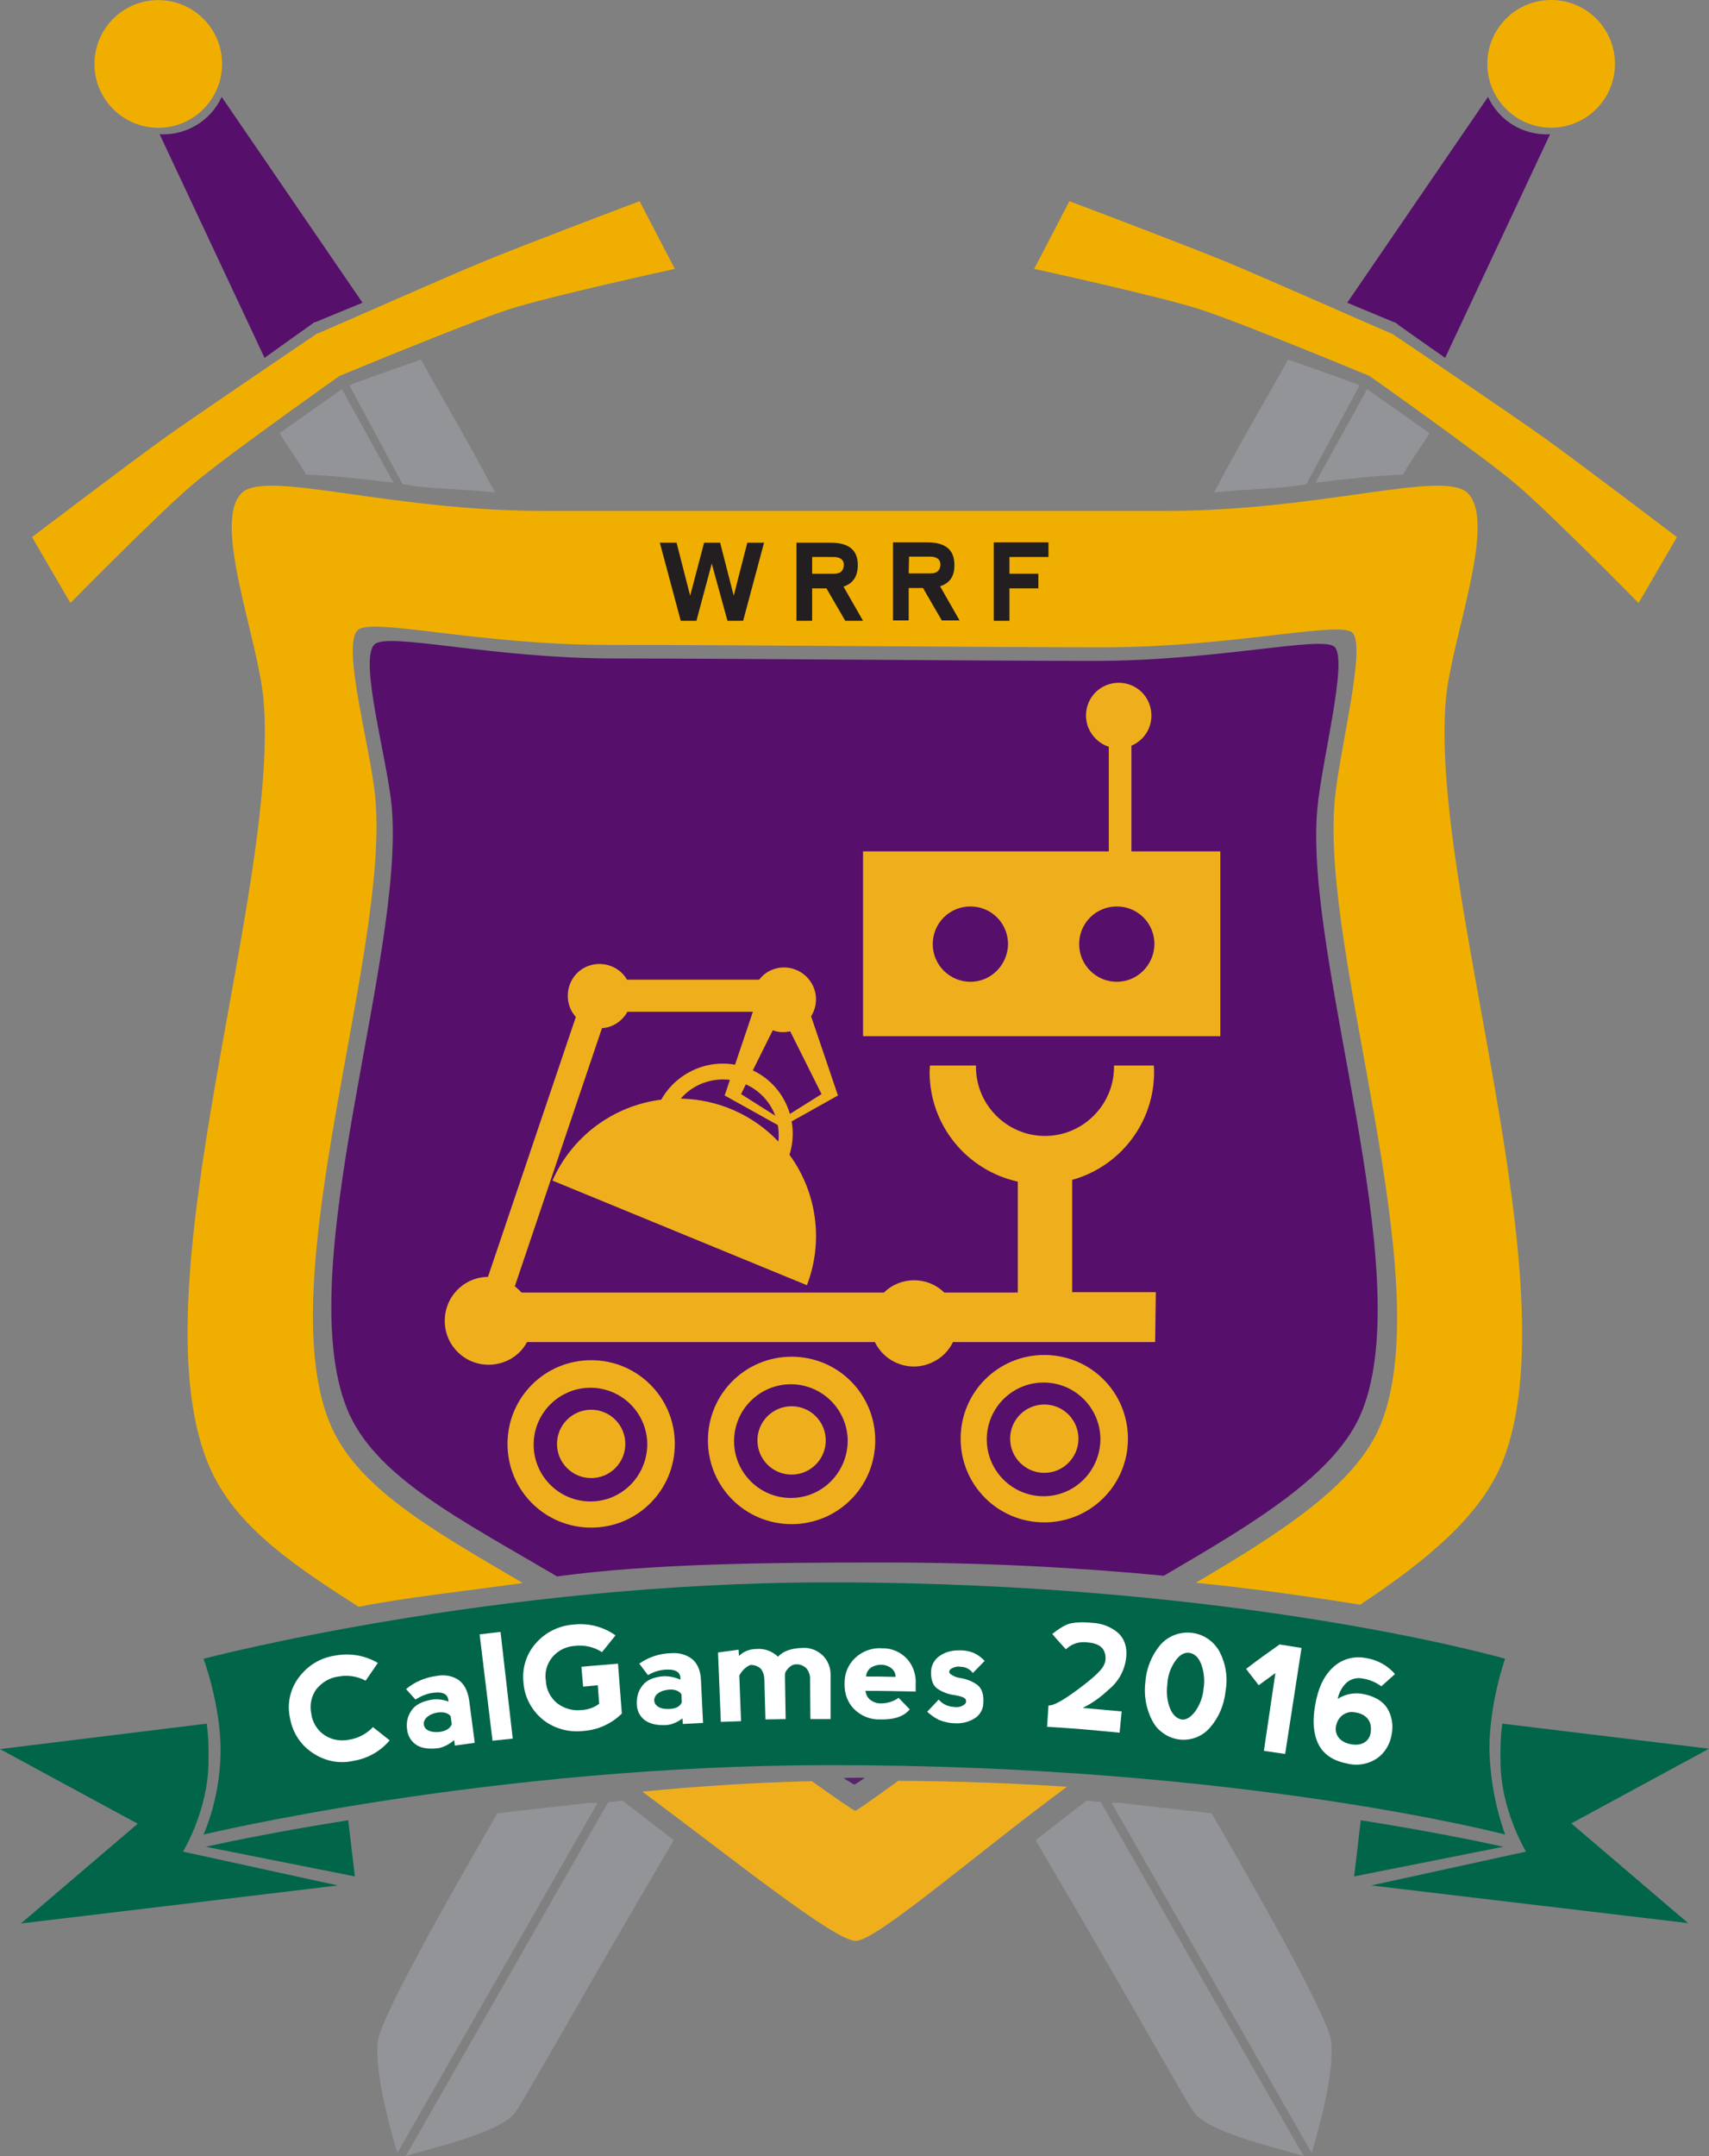 <?xml version="1.0" encoding="utf-8"?>
<!-- Generator: Adobe Illustrator 20.1.0, SVG Export Plug-In . SVG Version: 6.00 Build 0)  -->
<svg version="1.1" id="Logo" xmlns="http://www.w3.org/2000/svg" xmlns:xlink="http://www.w3.org/1999/xlink" x="0px" y="0px"
	 viewBox="0 0 490.3 618.2" style="enable-background:new 0 0 490.3 618.2;" xml:space="preserve">
<rect x="0" y="0" width="490.3" height="618.2" fill="#808080" stroke="none"/>
<style type="text/css">
	.st0{fill:#006549;}
	.st1{fill:#F0AF00;}
	.st2{fill:#560F6B;}
	.st3{fill:#929497;}
	.st4{fill:#EFAF1D;}
	.st5{fill:#55266A;}
	.st6{fill:#FFFFFF;}
	.st7{fill:#231F20;}
</style>
<title>cal games logo(white text)</title>
<g id="banner">
	<path class="st0" d="M96.9,540.6l-44.4-9.7c0,0,7.3-12,7.3-25.7c0.1-3.7,0-7.4-0.5-11L0,501.5l39.5,21.4L6,551.5L96.9,540.6z"/>
	<path class="st0" d="M101.8,538l-1.9-16.1c-18.9,3-33.2,5.9-40.9,7.6L101.8,538z"/>
	<path class="st0" d="M393.4,540.6l44.4-9.7c0,0-7.3-12-7.3-25.7c-0.1-3.7,0-7.4,0.5-11l59.3,7.2l-39.5,21.4l33.5,28.6L393.4,540.6z
		"/>
	<path class="st0" d="M388.5,538l1.9-16.1c18.9,3,33.2,5.9,40.9,7.6L388.5,538z"/>
	<path class="st0" d="M431.8,475.6c0,0-75.8-21.9-193.9-21.9c-96.2,0-179.5,21.9-179.5,21.9s4.9,13.2,4.9,26.4
		c-0.1,8.2-1.7,16.4-4.9,24c0,0,82.8-19.9,179.5-19.9C356,506,431.8,526,431.8,526c-2.8-7.9-4.3-16.1-4.5-24.5
		C427.3,488.2,431.8,475.6,431.8,475.6z"/>
</g>
<path id="gaurd" class="st1" d="M138.2,75.2c-11.1,4.6-41.3,18-47,20.4v-0.1l-0.4,0.3L90.3,96v0.1c-5.1,3.4-32.5,22-42.3,28.9
	c-9.7,6.9-38.8,29-38.8,29l11,18.9c0,0,25.7-26.1,35.2-34.1c9.8-8.3,42-31,42-31s36.3-15.1,48.6-19.1c11.8-3.8,47.6-11.6,47.6-11.6
	l-10.1-19.4C183.4,57.7,149.3,70.6,138.2,75.2z"/>
<path id="handle" class="st2" d="M89.5,92.9L89.5,92.9l0.4-0.3l0.4-0.3l0.1,0.1c2-0.8,7.2-3,13.6-5.6l-40.4-59
	c-3.2,6.9-10.2,11.1-17.8,10.7l30.1,64.1C82.2,98.1,87.5,94.3,89.5,92.9z"/>
<ellipse id="paumel" transform="matrix(2.286266e-02 -1 1 2.286266e-02 26.071 63.317)" class="st1" cx="45.4" cy="18.3" rx="18.3" ry="18.3"/>
<path class="st3" d="M87.8,136.1c-1.3-2.6-6.6-10-7.6-11.9c7.6-5.4,14.6-10.3,17.9-12.6l14.8,26.8
	C101.6,137.1,96.2,136.4,87.8,136.1z"/>
<path class="st3" d="M100.3,110.6l0.8-0.5c0,0,9-3.3,19.7-7c3.7,7,12.3,21.2,21.2,38.1c-9.9-1.1-18.5-0.9-26.5-2.4L100.3,110.6z"/>
<path class="st3" d="M321,516.9l26.6,3c25.2,43.5,31.7,57.3,33.8,63.3c2.6,7.4-3.3,28.2-5.1,34.1l-57.4-100.4L321,516.9L321,516.9z"
	/>
<path class="st3" d="M311.7,516.3l4.1,0.4L374,618.2c-6.3-2.1-25.7-6.2-31-12c-2.1-2.3-15.2-26.4-45.9-78.6L311.7,516.3z"/>
<path id="gaurd-2" class="st1" d="M352.1,75.2c11.1,4.6,41.3,18,47,20.4v-0.1l0.4,0.3L400,96v0.1c5.1,3.4,32.5,22,42.3,28.9
	c9.7,6.9,38.8,29,38.8,29l-11,18.9c0,0-25.7-26.1-35.2-34.1c-9.8-8.3-42-31-42-31s-36.3-15.1-48.6-19.1
	c-11.8-3.8-47.6-11.6-47.6-11.6l10.1-19.4C306.9,57.7,341,70.6,352.1,75.2z"/>
<path id="handle-2" class="st2" d="M400.8,92.9l0.1-0.1l-0.5-0.2l-0.4-0.3v0.1c-2-0.8-7.2-3-13.5-5.6l40.4-59
	c3.2,6.9,10.2,11.1,17.8,10.7l-30.1,64.1C408.1,98.1,402.8,94.3,400.8,92.9z"/>
<ellipse id="paumel-2" transform="matrix(1 -2.286270e-02 2.286270e-02 1 -0.302 10.176)" class="st1" cx="444.9" cy="18.3" rx="18.3" ry="18.3"/>
<path class="st3" d="M402.5,136.1c1.3-2.6,6.6-10,7.6-11.9c-7.6-5.4-14.6-10.3-17.9-12.6l-14.8,26.8
	C388.7,137.1,394.1,136.4,402.5,136.1z"/>
<path class="st3" d="M390,110.6l-0.8-0.5c0,0-9-3.3-19.7-7c-3.7,7-12.3,21.2-21.2,38.1c9.9-1.1,18.5-0.9,26.5-2.4L390,110.6z"/>
<path class="st3" d="M169.3,516.9l-26.6,3c-25.2,43.5-31.7,57.3-33.8,63.3c-2.6,7.4,3.3,28.2,5.1,34.1L171.4,517L169.3,516.9z"/>
<path class="st3" d="M178.6,516.3l-4.1,0.4l-58.1,101.5c6.3-2.1,25.7-6.2,31-12c2.1-2.3,15.2-26.4,45.9-78.6L178.6,516.3z"/>
<path class="st4" d="M245.4,519.2c-0.4,0-5.3-3.4-12.5-8.5c-16.9,0.4-33.2,1.5-48.6,3c25.6,19,55.1,42.8,61.2,42.8
	c5.9,0,34.6-25,60.6-44.2c-15.2-1-31.3-1.6-48.4-1.7C250.5,515.8,245.7,519.2,245.4,519.2z"/>
<path class="st1" d="M414.8,200.6c1.5-17.4,14.8-50.6,6.3-59.2c-6.9-6.9-42,5.1-86.8,5.1H156.1c-44.8,0-79.9-12-86.8-5.1
	c-8.5,8.5,4.8,41.8,6.3,59.2c4.7,54.5-36.3,167.4-16.2,218.3c6.7,16.9,21.4,27.8,43.5,41.8c13.1-2.6,29.5-4.4,47.1-6.8
	c-26.6-15.6-48.2-27.7-55.6-46.4c-16.6-41.6,17.2-133.9,13.3-178.4c-1.2-14.2-9.8-43.7-5.1-48.4c3.8-3.8,34.6,4.2,71.5,4.2
	c37.9,0,108.1,0.7,142.4,0.7c36.9,0,68-7.7,71.5-4.2c4.1,4.1-3.9,34.1-5.1,48.4c-3.9,44.6,29.9,136.8,13.3,178.4
	c-6.9,17.4-28.5,31.1-53.1,45.6c17.6,1.8,33.4,4.1,47.1,6.3c19.4-12.8,34.9-25.8,41-41.3C451.1,368,410.1,255.1,414.8,200.6z"/>
<path class="st5" d="M245.1,511.7c1.1-0.6,2.1-1.3,3-2c-2,0-4.1,0-6.1,0.1C243,510.5,244.1,511.1,245.1,511.7z"/>
<path class="st2" d="M333.9,451.8c26-15.2,49.7-29.2,56.9-47.3c16-40.2-16.6-129.3-12.9-172.3c1.2-13.8,8.9-42.8,5-46.7
	c-3.4-3.4-33.4,4-69,4c-33,0-100.8-0.7-137.5-0.7c-35.6,0-65.3-7.7-69-4c-4.5,4.5,3.8,33,5,46.7c3.7,43-28.9,132.1-12.9,172.3
	c7.8,19.5,32.2,31.6,60.3,48.2c27-3.7,60.6-4,93.4-4C283,448,310,449.5,333.9,451.8z"/>
<path class="st4" d="M227.1,389c-13.3,0-24,10.7-24,24s10.7,24,24,24s24-10.7,24-24S240.4,389,227.1,389L227.1,389z M226.9,429.5
	c-9,0-16.3-7.3-16.3-16.3s7.3-16.3,16.3-16.3s16.3,7.3,16.3,16.3l0,0C243.1,422.2,235.9,429.5,226.9,429.5z"/>
<circle class="st4" cx="227.1" cy="413" r="9.8"/>
<path class="st4" d="M169.6,390c-13.3,0-24,10.7-24,24s10.7,24,24,24s24-10.7,24-24S182.9,390,169.6,390z M169.4,430.5
	c-9,0-16.3-7.3-16.3-16.3s7.3-16.3,16.3-16.3s16.3,7.3,16.3,16.3l0,0C185.6,423.2,178.4,430.5,169.4,430.5z"/>
<circle class="st4" cx="169.6" cy="414" r="9.8"/>
<path class="st4" d="M299.6,388.5c-13.3,0-24,10.7-24,24s10.7,24,24,24s24-10.7,24-24l0,0C323.6,399.2,312.9,388.5,299.6,388.5z
	 M299.4,429c-9,0-16.3-7.3-16.3-16.3s7.3-16.3,16.3-16.3s16.3,7.3,16.3,16.3l0,0C315.6,421.7,308.4,429,299.4,429z"/>
<circle class="st4" cx="299.6" cy="412.5" r="9.8"/>
<path class="st4" d="M324.6,244v-30.2c4.8-2,7-7.5,5-12.3s-7.5-7-12.3-5s-7,7.5-5,12.3c1.1,2.5,3.2,4.5,5.8,5.3v30h-70.5v53h102.5
	v-53h-25.5V244z M278.4,281.5c-5.9,0-10.8-4.8-10.8-10.8s4.8-10.8,10.8-10.8s10.8,4.8,10.8,10.8l0,0
	C289.1,276.7,284.3,281.5,278.4,281.5z M320.4,281.5c-5.9,0-10.8-4.8-10.8-10.8s4.8-10.8,10.8-10.8s10.8,4.8,10.8,10.8l0,0
	C331.1,276.7,326.3,281.5,320.4,281.5z"/>
<path class="st4" d="M226.5,331.1c3.3-10.6-2.5-21.9-13.1-25.2c-9.1-2.9-19,1.1-23.7,9.4c-13.7,1.7-25.6,10.5-31.2,23.2l73,30
	C236.3,356,234.4,341.9,226.5,331.1L226.5,331.1z M207.4,309.5c8.8,0,16,7.1,16,15.9c0,0.6,0,1.3-0.1,1.9
	c-7.3-7.7-17.4-12.1-28-12.3C198.3,311.5,202.8,309.5,207.4,309.5z"/>
<path class="st4" d="M331.6,370.5h-24v-32.2c13.9-3.9,23.5-16.5,23.5-30.9c0-0.6,0-1.3-0.1-1.9h-11.4c0,0.1,0,0.3,0,0.4
	c0,10.9-8.9,19.8-19.8,19.8s-19.8-8.9-19.8-19.8c0-0.1,0-0.3,0-0.4h-13.2c0,0.6-0.1,1.3-0.1,1.9c0,15.1,10.5,28.1,25.3,31.4v31.8
	h-21.1c-4.8-4.7-12.5-4.7-17.3,0h-104c-0.6-0.7-1.2-1.2-1.9-1.8l25-74c3.1-0.2,5.8-2,7.3-4.7h36l-8.1,24l16,8.9l-0.1,0.5l0.5-0.3
	l0.3,0.1l-0.1-0.3l15.9-8.9l-7.7-22.7c2.7-4.3,1.4-9.9-2.9-12.6c-4-2.5-9.2-1.6-12,2.1h-37.9c-2.5-4.3-8.1-5.8-12.5-3.3
	c-4.3,2.5-5.8,8.1-3.3,12.5c0.3,0.5,0.7,1,1.1,1.5L140,366.1c-7,0.1-12.5,5.8-12.4,12.8s5.8,12.5,12.8,12.4
	c4.5-0.1,8.7-2.5,10.8-6.5H251c3,6.2,10.5,8.8,16.7,5.7c2.5-1.2,4.5-3.2,5.7-5.7h58L331.6,370.5z M224,320.9l-11.4-7.2l9.1-18.3
	c1.6,0.6,3.3,0.7,5,0.3l9,18l-11.5,7.2l-0.1,0.5L224,320.9z"/>
<path class="st6" d="M89.7,502.6c-3.5-2.3-5.8-5.9-6.5-10c-0.9-4,0-8.3,2.5-11.6c2.5-3.4,6.2-5.7,10.4-6.3c4.2-0.8,8.6-0.1,12.3,2.1
	c-1.4,2-2.1,3.1-3.5,5.1c-2.4-1.3-5.1-1.7-7.8-1.2c-2.5,0.3-4.8,1.7-6.4,3.7c-1.4,2-1.9,4.5-1.4,6.9c0.3,2.5,1.7,4.8,3.8,6.2
	c2.1,1.4,4.7,1.8,7.1,1.3c2.6-0.4,5-1.7,6.8-3.6c1.9,1.5,2.9,2.3,4.8,3.8c-2.7,3.2-6.5,5.3-10.6,5.9
	C97.3,505.8,93.1,504.9,89.7,502.6z"/>
<path class="st6" d="M116.5,484.3c2.5-2.1,5.6-3.4,8.9-3.8c2.2-0.4,4.4,0,6.2,1.2c1.6,1.2,2.6,3.1,3,5.8l1.6,12.2l-5.7,0.8l-0.2-1.6
	c-1.2,1.1-2.7,1.9-4.3,2.3c-2.7,0.4-4.9,0.1-6.4-0.8c-1.6-1-2.6-2.6-2.8-4.5c-0.3-1.9,0.1-3.8,1.2-5.4c1.1-1.7,3.1-2.7,6-3.2
	c1.6-0.2,3.2,0,4.7,0.6l-0.1-0.6c-0.2-1.5-1.5-2.2-3.7-2c-2,0.1-4,0.9-5.7,2L116.5,484.3z M129.6,494.4l-0.3-2.3
	c-0.7-1-2.2-1.4-4.2-1c-2.3,0.5-3.7,1.9-3.5,3.4s1.9,2.3,4.3,2.1C127.9,496.4,129.1,495.6,129.6,494.4z"/>
<path class="st6" d="M141.3,499.1l-3.7-30.5l6-0.7l3.5,30.6L141.3,499.1z"/>
<path class="st6" d="M155.8,493.1c-3.2-2.6-5.3-6.4-5.6-10.5c-0.5-4.1,0.7-8.2,3.4-11.3c2.7-3.2,6.7-5.2,10.9-5.5
	c4.3-0.5,8.6,0.6,12.1,3.1c-1.6,1.9-2.3,2.9-3.9,4.8c-2.3-1.5-5-2.1-7.6-1.8c-2.6,0.1-5,1.3-6.6,3.2c-1.6,1.9-2.3,4.4-1.9,6.8
	c0.1,2.5,1.3,4.9,3.3,6.5c2,1.5,4.5,2.2,7,1.9c1.8-0.1,3.6-0.7,5-1.8l-0.4-5.3l-4.2,0.4l-0.5-5.7c4.2-0.4,6.3-0.5,10.5-0.9l1.1,14.3
	c-2.9,2.9-6.8,4.7-11,5C163.1,496.8,159,495.6,155.8,493.1z"/>
<path class="st6" d="M183.4,477c2.7-1.9,5.8-2.9,9.1-3c2.2-0.2,4.4,0.4,6.1,1.7c1.5,1.3,2.4,3.3,2.5,6l0.6,12.3l-5.8,0.3l-0.1-1.6
	c-1.3,1-2.8,1.7-4.4,1.9c-2.7,0.2-4.8-0.3-6.3-1.3c-1.5-1.1-2.4-2.8-2.4-4.7c-0.1-1.9,0.4-3.8,1.6-5.3c1.2-1.6,3.3-2.5,6.2-2.7
	c1.6,0,3.2,0.3,4.7,1V481c-0.1-1.5-1.3-2.3-3.5-2.3c-2,0-4,0.5-5.8,1.6L183.4,477z M195.6,488.1l-0.1-2.3c-0.6-1-2.1-1.6-4-1.3
	c-2.4,0.3-3.9,1.6-3.8,3.1c0.1,1.5,1.7,2.5,4.1,2.4C193.8,490,195.1,489.3,195.6,488.1L195.6,488.1z"/>
<path class="st6" d="M212.1,480.4l0.5,13.1l-5.8,0.2l-0.8-19.9l5.9-0.8l0.1,1.8c1.3-1.3,3.1-2,5-2c2.3-0.2,4.5,0.6,6.2,2.2
	c1.5-1.6,3.8-2.4,6.9-2.5c2.3-0.2,4.5,0.7,6.1,2.3c1.4,1.5,2.1,3.4,2.1,5.4v12.7h-5.8l-0.1-11.3c0.1-1.1-0.3-2.3-1-3.2
	c-0.8-0.8-1.9-1.3-3.1-1.2c-1.1,0-2.2,0.9-3,2.3c-0.1,0.4-0.1,0.9-0.1,1.3l0.2,12.1l-5.8,0.1l-0.3-11.3c0-1.1-0.3-2.3-1-3.2
	c-0.8-0.8-2-1.2-3.1-1.1C214.1,477.9,213,478.8,212.1,480.4z"/>
<path class="st6" d="M242.3,482.8c-0.1-2.8,1-5.5,3-7.4s4.8-3,7.6-2.8c2.8-0.1,5.4,1,7.3,3c1.8,2,2.7,4.7,2.5,7.4v2
	c-5.7-0.1-8.6-0.2-14.4-0.2c0.1,1,0.6,2,1.4,2.6c0.8,0.6,1.8,1,2.9,1c1.9,0,3.7-0.5,5.2-1.6l3.2,3.3c-1.6,2-4.4,3-8.5,2.9
	c-2.8,0.1-5.5-1-7.5-3C243.2,488.2,242.2,485.5,242.3,482.8z M255.7,478.3c-1.7-1.3-4.1-1.3-5.9-0.1c-0.8,0.6-1.3,1.5-1.3,2.5
	c3.4,0,5,0,8.4,0.1C257,479.9,256.5,478.9,255.7,478.3z"/>
<path class="st6" d="M279.5,474c1.1,0.5,2.1,1.3,3,2.2l-3.4,3.5c-0.8-1.1-2.1-1.8-3.5-1.8c-1-0.2-2,0.1-2.9,0.7
	c-0.5,0.5-0.5,1,0,1.4c0.8,0.6,1.8,1,2.7,1.1c1.8,0.3,3.5,0.9,5,2c1.3,1,1.9,2.8,1.7,5.2c0,1.8-1,3.5-2.5,4.4
	c-1.6,1-3.5,1.5-5.5,1.4c-1.7,0-3.3-0.4-4.8-1c-1.2-0.6-2.3-1.4-3.3-2.3l3.3-3.5c1.1,1.3,2.6,2,4.3,2.1c1.1,0.2,2.2,0,3.1-0.7
	c0.5-0.4,0.6-1,0.3-1.5c-0.3-0.5-1.4-0.9-3.3-1.2c-1.6-0.2-3.2-0.8-4.6-1.7c-1.4-0.9-2-2.5-2-4.8c0-1.9,0.9-3.7,2.6-4.8
	c1.5-1,3.3-1.5,5.1-1.5C276.5,473.1,278.1,473.4,279.5,474z"/>
<path class="st6" d="M313.3,465.3c2.7,0.1,5.4,1.1,7.5,2.9c1.8,1.7,2.6,4,2.3,7c-0.4,3.7-2.2,7-5.1,9.3c-2.2,2.1-4.7,3.9-7.4,5.2
	c4.5,0.4,6.7,0.6,11.2,1l-0.6,6.1c-8.3-0.8-12.5-1.2-20.8-1.7l0.4-6.1c1.4,0.1,4.1-1.4,8.3-4.5s6.6-5.3,7.4-6.7
	c0.8-1.3,0.9-2.9,0.3-4.3c-0.6-1.5-2.2-2.4-4.9-2.6c-2.2-0.3-4.5,0.4-6.1,2c-1.6-1.8-2.4-2.6-3.9-4.4c1.3-1.1,2.8-2.1,4.4-2.8
	C307.8,465.2,310.1,465,313.3,465.3z"/>
<path class="st6" d="M330.6,493.4c-1.8-3.4-2.5-7.4-2-11.2c0.3-3.9,1.8-7.6,4.3-10.6c3.8-4.3,10.4-4.7,14.7-0.9
	c0.9,0.8,1.7,1.8,2.3,2.9c1.8,3.5,2.4,7.4,1.7,11.3c-0.4,3.9-1.9,7.5-4.5,10.5c-3.7,4.2-10,4.6-14.2,0.9
	C331.9,495.5,331.2,494.5,330.6,493.4L330.6,493.4z M339,493c1.3,0.2,2.6-0.6,3.9-2.3c1.4-2,2.2-4.2,2.4-6.6c0.4-2.4,0.1-4.8-0.7-7
	c-0.8-2-2-3-3.4-3.2s-2.8,0.6-4,2.3c-1.4,2-2.2,4.3-2.3,6.7c-0.3,2.4-0.1,4.8,0.8,7C336.5,491.8,337.7,492.8,339,493z"/>
<path class="st6" d="M367.1,471.5L367.1,471.5l6.3,1l-4.7,30.4l-6.1-0.9l3.3-22.3c-1.9,1.4-2.9,2.1-4.8,3.5
	c-1.4-1.9-2.2-2.8-3.6-4.7C361.3,475.6,363.3,474.2,367.1,471.5z"/>
<path class="st6" d="M377.3,489c0.8-4.9,2.5-8.5,5.1-10.9c2.5-2.4,6.1-3.4,9.5-2.7c3.2,0.5,6.2,2.1,8.3,4.6l-3.9,3.5
	c-1.5-1.1-3.3-1.9-5.2-2.2c-1.6-0.4-3.3,0-4.6,1c-1.4,1.2-2.4,3-2.7,4.8c2-1.3,4.4-1.8,6.7-1.5c3.6,0.6,6.1,2,7.5,4.2
	c1.4,2.3,1.8,5.1,1.2,7.8c-0.5,2.7-2,5.1-4.2,6.6c-2.6,1.7-5.7,2.2-8.7,1.4c-4-0.8-6.7-2.7-8.1-5.6S376.5,493.5,377.3,489z
	 M383.3,494.8c-0.5,2.6,1.1,4.7,4.2,5.3s5.2-0.7,5.7-3.1c0.6-3.2-1-5.5-4.3-6c-2.5-0.6-4.9,1-5.5,3.5
	C383.4,494.6,383.3,494.7,383.3,494.8L383.3,494.8z"/>
<path class="st7" d="M204.2,161.6l-4.4,16.4h-4.5l-6-22.4h4.8l3.9,15.2l4-15.2h4.6l3.9,15.2l3.9-15.2h4.8l-6,22.4h-4.5L204.2,161.6z
	"/>
<path class="st7" d="M242,168.2l5.6,9.8h-5.1l-5.4-9.3H233v9.3h-4.5v-22.4h9.8c5.2,0,7.8,2.1,7.8,6.4
	C246.1,165.3,244.7,167.3,242,168.2z M233,164.5h6.3c1.8,0,2.7-0.8,2.8-2.5c0-1.5-1-2.2-2.7-2.3H233V164.5z"/>
<path class="st7" d="M269.7,168.1l5.6,9.8h-5.1l-5.4-9.3h-4.1v9.3h-4.5v-22.4h9.8c5.2,0,7.8,2.1,7.8,6.4
	C273.9,165.2,272.5,167.2,269.7,168.1z M260.7,164.4h6.3c1.8,0,2.7-0.8,2.8-2.5c0-1.5-1-2.2-2.7-2.3h-6.3L260.7,164.4z"/>
<path class="st7" d="M285.1,177.9v-22.4h15.7v4.2h-11.2v4.8h8.3v4.2h-8.3v9.3h-4.5V177.9z"/>
</svg>
